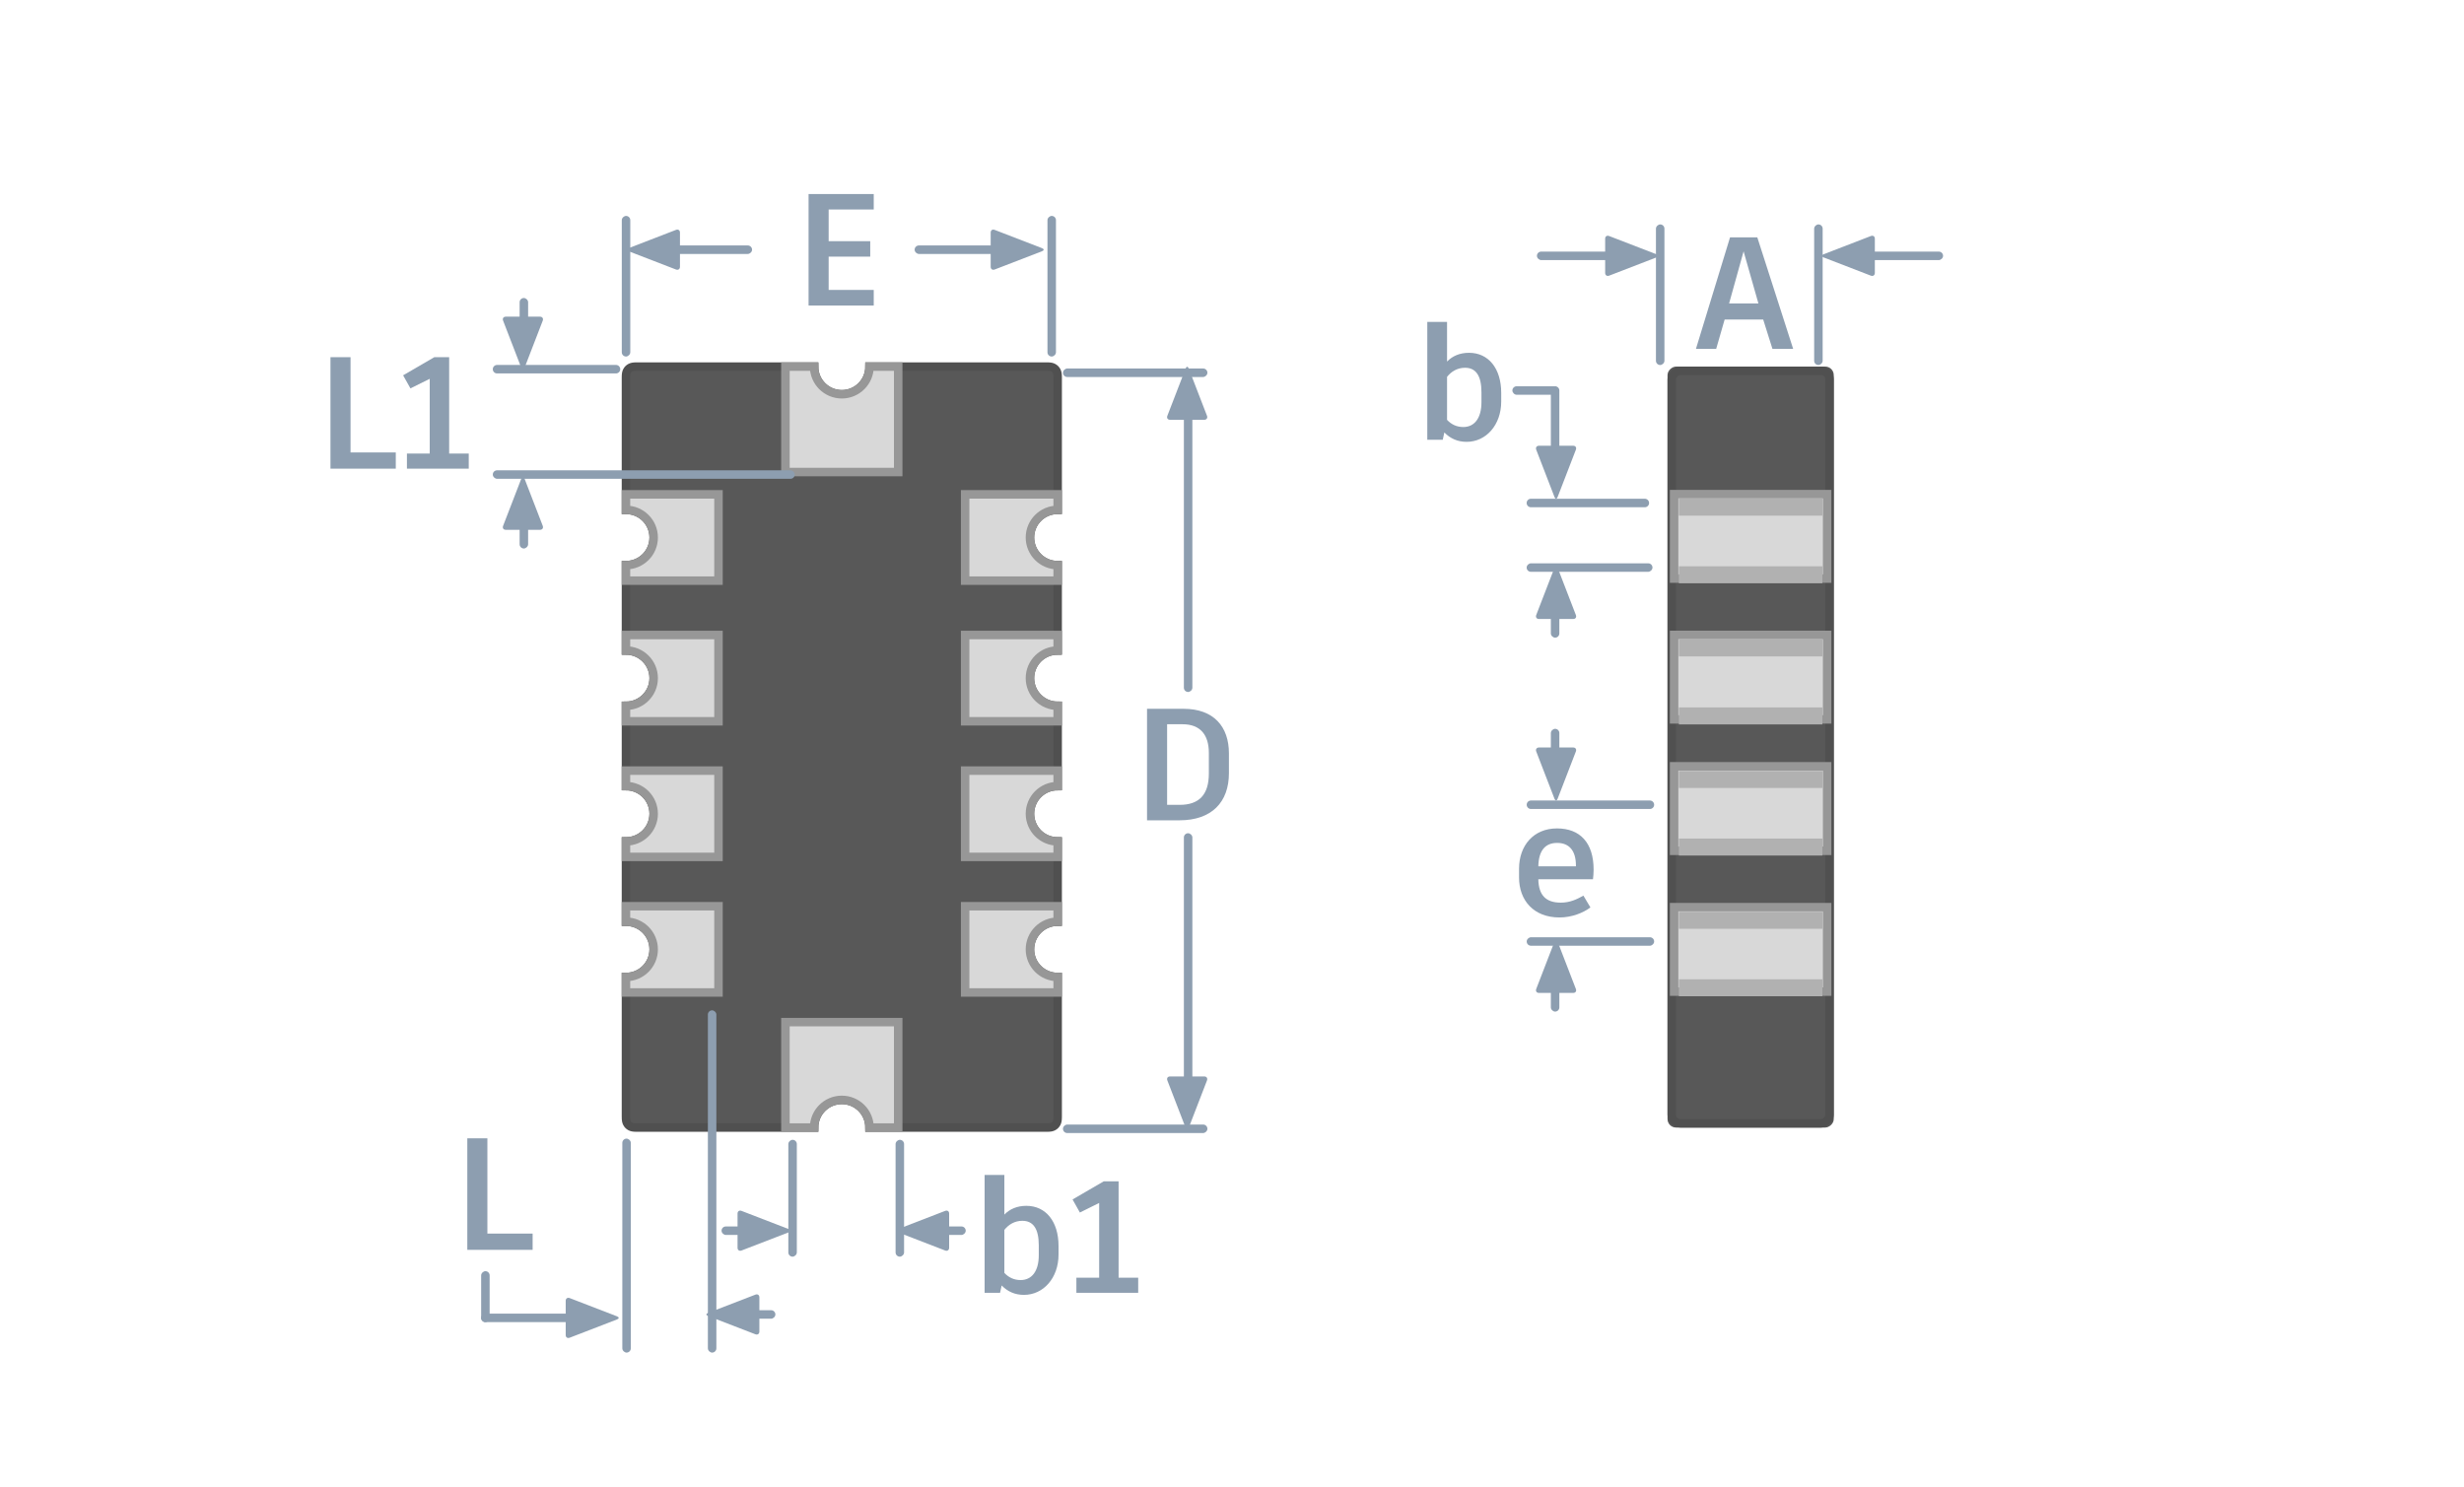 <?xml version="1.0" encoding="UTF-8" standalone="no"?>
<svg width="290px" height="175px" viewBox="0 0 290 175" version="1.1" xmlns="http://www.w3.org/2000/svg" xmlns:xlink="http://www.w3.org/1999/xlink" >
    <!-- Generator: Sketch 48.2 (47327) - http://www.bohemiancoding.com/sketch -->
    <title>ChipArray-4side-FlatConcave-Labeled</title>
    <desc>Created with Sketch.</desc>
    <defs>
        <rect id="path-1" x="0.459" y="0.414" width="89.578" height="19.566" rx="1"></rect>
    </defs>
    <g stroke="none" stroke-width="1" fill="none" fill-rule="evenodd">
        <g>
            <g transform="translate(84, 133)" fill="#8D9EB0">
                <path d="M36.797,8.946 C39.084,8.946 40.584,10.783 40.584,13.671 L40.584,14.684 C40.584,17.44 38.803,19.428 36.515,19.428 C35.447,19.428 34.584,19.034 33.89,18.321 L33.703,19.184 L31.884,19.184 L31.884,5.308 L34.209,5.308 L34.209,9.977 C34.847,9.321 35.709,8.946 36.797,8.946 Z M38.259,14.759 L38.259,13.596 C38.259,11.646 37.603,10.708 36.328,10.708 C35.428,10.708 34.715,11.14 34.209,11.777 L34.209,16.84 C34.715,17.384 35.353,17.684 36.122,17.684 C37.415,17.684 38.259,16.671 38.259,14.759 Z M47.654,17.403 L49.96,17.403 L49.96,19.184 L42.685,19.184 L42.685,17.403 L45.366,17.403 L45.366,8.608 L43.097,9.733 L42.235,8.196 L45.91,6.058 L47.654,6.058 L47.654,17.403 Z"></path>
                <g transform="translate(15.624, 8.257) rotate(270) translate(-15.624, -8.257) translate(8.124, -7.243)">
                    <rect x="0.827" y="8.659" width="13.756" height="1" rx="0.5"></rect>
                    <rect x="0.827" y="21.281" width="13.756" height="1" rx="0.5"></rect>
                    <g transform="translate(1.699, 22.052)">
                        <g transform="translate(2.184, 2.484) rotate(-90) translate(-2.184, -2.484) translate(-0.816, -0.016)">
                            <path d="M2.888,-0.426 C2.988,-0.685 3.152,-0.678 3.249,-0.426 L5.401,5.15 C5.5,5.409 5.365,5.619 5.081,5.619 L1.056,5.619 C0.78,5.619 0.639,5.402 0.736,5.15 L2.888,-0.426 Z" transform="translate(3.069, 2.501) rotate(90) translate(-3.069, -2.501) "></path>
                        </g>
                        <rect x="1.684" y="2.484" width="1" height="5" rx="0.5"></rect>
                    </g>
                    <g transform="translate(3.699, 5.215) scale(1, -1) translate(-3.699, -5.215) translate(0.699, 0.215)">
                        <g transform="translate(3.184, 4.484) rotate(-90) translate(-3.184, -4.484) translate(-0.816, 1.984)">
                            <path d="M3.888,-0.426 C3.988,-0.685 4.152,-0.678 4.249,-0.426 L6.401,5.15 C6.5,5.409 6.365,5.619 6.081,5.619 L2.056,5.619 C1.78,5.619 1.639,5.402 1.736,5.15 L3.888,-0.426 Z" transform="translate(4.069, 2.501) rotate(90) translate(-4.069, -2.501) "></path>
                        </g>
                        <rect x="2.684" y="4.484" width="1" height="4.932" rx="0.5"></rect>
                    </g>
                </g>
            </g>
            <g transform="translate(35, 5)">
                <g transform="translate(169.618, 83) rotate(90) translate(-169.618, -83) translate(124.312, 71.38)">
                    <g>
                        <use fill="#585858" fill-rule="evenodd" xlink:href="#path-1"></use>
                        <rect stroke="#505050" stroke-width="1" x="0.959" y="0.914" width="88.578" height="18.566" rx="1"></rect>
                    </g>
                    <g transform="translate(14.394, 0.322)">
                        <g transform="translate(0.292, 0.12)">
                            <g transform="translate(0.271, 0.117)">
                                <g>
                                    <rect stroke="#979797" fill="#D8D8D8" x="0.513" y="0.632" width="9.945" height="18.014"></rect>
                                    <g transform="translate(1.002, 0.119)" stroke="#B1B1B1">
                                        <rect x="8.507" y="1.576" width="1" height="15.887"></rect>
                                        <rect x="0.545" y="1.576" width="1" height="15.887"></rect>
                                    </g>
                                </g>
                            </g>
                        </g>
                        <g transform="translate(15.839, 0.12)">
                            <g transform="translate(0.913, 0.117)">
                                <g transform="translate(0, 0)">
                                    <rect stroke="#979797" fill="#D8D8D8" x="0.898" y="0.632" width="9.945" height="18.014"></rect>
                                    <g transform="translate(1.002, 0.119)" stroke="#B1B1B1">
                                        <rect x="8.933" y="1.576" width="1" height="15.887"></rect>
                                        <rect x="0.927" y="1.576" width="1" height="15.887"></rect>
                                    </g>
                                </g>
                            </g>
                        </g>
                        <g transform="translate(31.387, 0.12)">
                            <g transform="translate(0.913, 0.117)">
                                <g transform="translate(-0, 0)">
                                    <rect stroke="#979797" fill="#D8D8D8" x="0.821" y="0.632" width="9.945" height="18.014"></rect>
                                    <g transform="translate(1.002, 0.119)" stroke="#B1B1B1">
                                        <rect x="8.821" y="1.576" width="1" height="15.887"></rect>
                                        <rect x="0.865" y="1.576" width="1" height="15.887"></rect>
                                    </g>
                                </g>
                            </g>
                        </g>
                        <g transform="translate(48.039, 0.12)">
                            <g transform="translate(0.913, 0.117)">
                                <g>
                                    <rect stroke="#979797" fill="#D8D8D8" x="0.743" y="0.632" width="9.945" height="18.014"></rect>
                                    <g transform="translate(1.002, 0.119)" stroke="#B1B1B1">
                                        <rect x="8.736" y="1.576" width="1" height="15.887"></rect>
                                        <rect x="0.792" y="1.576" width="1" height="15.887"></rect>
                                    </g>
                                </g>
                            </g>
                        </g>
                    </g>
                </g>
                <g transform="translate(64.09, 83) rotate(90) translate(-64.09, -83) translate(18.785, 57.547)">
                    <path d="M0.459,22.206 L0.459,1.344 C0.459,0.899 0.506,0.737 0.593,0.574 C0.68,0.411 0.808,0.283 0.971,0.196 C1.134,0.109 1.295,0.062 1.741,0.062 L17.323,0.062 C17.323,1.863 18.78,3.323 20.578,3.323 C22.377,3.323 23.834,1.863 23.834,0.062 L33.878,0.062 C33.878,1.863 35.335,3.323 37.134,3.323 C38.932,3.323 40.39,1.863 40.39,0.062 L49.84,0.062 C49.84,1.863 51.298,3.323 53.096,3.323 C54.895,3.323 56.352,1.863 56.352,0.062 L65.803,0.062 C65.803,1.863 67.261,3.323 69.059,3.323 C70.857,3.323 72.315,1.863 72.315,0.062 L88.755,0.062 C89.201,0.062 89.363,0.109 89.526,0.196 C89.689,0.283 89.816,0.411 89.904,0.574 C89.991,0.737 90.037,0.899 90.037,1.344 L90.037,22.206 C88.239,22.206 86.781,23.666 86.781,25.466 C86.781,27.267 88.239,28.727 90.037,28.727 L90.037,49.589 C90.037,50.034 89.991,50.196 89.904,50.359 C89.816,50.522 89.689,50.65 89.526,50.737 C89.363,50.824 89.201,50.87 88.755,50.87 L72.315,50.87 C72.315,49.07 70.857,47.61 69.059,47.61 C67.261,47.61 65.803,49.07 65.803,50.87 L56.352,50.87 C56.352,49.07 54.895,47.61 53.096,47.61 C51.298,47.61 49.84,49.07 49.84,50.87 L40.39,50.87 C40.39,49.07 38.932,47.61 37.134,47.61 C35.335,47.61 33.878,49.07 33.878,50.87 L23.834,50.87 C23.834,49.07 22.377,47.61 20.578,47.61 C18.78,47.61 17.323,49.07 17.323,50.87 L1.741,50.87 C1.295,50.87 1.134,50.824 0.971,50.737 C0.808,50.65 0.68,50.522 0.593,50.359 C0.506,50.196 0.459,50.034 0.459,49.589 L0.459,28.727 C2.257,28.727 3.715,27.267 3.715,25.466 C3.715,23.666 2.257,22.206 0.459,22.206 Z" stroke="#505050" fill="#585858"></path>
                    <path d="M0.459,28.727 C2.257,28.727 3.715,27.267 3.715,25.466 C3.715,23.666 2.257,22.206 0.459,22.206 L0.459,18.83 L12.872,18.83 L12.872,32.103 L0.459,32.103 L0.459,28.727 Z" stroke="#979797" fill="#D8D8D8"></path>
                    <path d="M90.037,22.206 C88.239,22.206 86.781,23.666 86.781,25.466 C86.781,27.267 88.239,28.727 90.037,28.727 L90.037,32.103 L77.624,32.103 L77.624,18.83 L90.037,18.83 L90.037,22.206 Z" stroke="#979797" fill="#D8D8D8"></path>
                    <path d="M17.323,0.062 C17.323,1.863 18.78,3.323 20.578,3.323 C22.377,3.323 23.834,1.863 23.834,0.062 L25.658,0.062 L25.658,10.952 L15.499,10.952 L15.499,0.062 L17.323,0.062 Z" stroke="#979797" fill="#D8D8D8"></path>
                    <path d="M23.834,50.87 C23.834,49.07 22.377,47.61 20.578,47.61 C18.78,47.61 17.323,49.07 17.323,50.87 L15.499,50.87 L15.499,39.981 L25.658,39.981 L25.658,50.87 L23.834,50.87 Z" stroke="#979797" fill="#D8D8D8"></path>
                    <path d="M33.878,0.062 C33.878,1.863 35.335,3.323 37.134,3.323 C38.932,3.323 40.39,1.863 40.39,0.062 L42.213,0.062 L42.213,10.952 L32.055,10.952 L32.055,0.062 L33.878,0.062 Z" stroke="#979797" fill="#D8D8D8"></path>
                    <path d="M40.39,50.87 C40.39,49.07 38.932,47.61 37.134,47.61 C35.335,47.61 33.878,49.07 33.878,50.87 L32.055,50.87 L32.055,39.981 L42.213,39.981 L42.213,50.87 L40.39,50.87 Z" stroke="#979797" fill="#D8D8D8"></path>
                    <path d="M49.84,0.062 C49.84,1.863 51.298,3.323 53.096,3.323 C54.895,3.323 56.352,1.863 56.352,0.062 L58.175,0.062 L58.175,10.952 L48.017,10.952 L48.017,0.062 L49.84,0.062 Z" stroke="#979797" fill="#D8D8D8"></path>
                    <path d="M56.352,50.87 C56.352,49.07 54.895,47.61 53.096,47.61 C51.298,47.61 49.84,49.07 49.84,50.87 L48.017,50.87 L48.017,39.981 L58.175,39.981 L58.175,50.87 L56.352,50.87 Z" stroke="#979797" fill="#D8D8D8"></path>
                    <path d="M65.803,0.062 C65.803,1.863 67.261,3.323 69.059,3.323 C70.857,3.323 72.315,1.863 72.315,0.062 L74.138,0.062 L74.138,10.952 L63.98,10.952 L63.98,0.062 L65.803,0.062 Z" stroke="#979797" fill="#D8D8D8"></path>
                    <path d="M72.315,50.87 C72.315,49.07 70.857,47.61 69.059,47.61 C67.261,47.61 65.803,49.07 65.803,50.87 L63.98,50.87 L63.98,39.981 L74.138,39.981 L74.138,50.87 L72.315,50.87 Z" stroke="#979797" fill="#D8D8D8"></path>
                </g>
            </g>
            <g transform="translate(167, 37)" fill="#8D9EB0">
                <path d="M5.898,4.53 C8.185,4.53 9.685,6.367 9.685,9.255 L9.685,10.268 C9.685,13.024 7.904,15.012 5.616,15.012 C4.547,15.012 3.685,14.618 2.991,13.905 L2.804,14.768 L0.985,14.768 L0.985,0.892 L3.31,0.892 L3.31,5.561 C3.947,4.905 4.81,4.53 5.898,4.53 Z M7.36,10.343 L7.36,9.18 C7.36,7.23 6.704,6.292 5.429,6.292 C4.529,6.292 3.816,6.724 3.31,7.361 L3.31,12.424 C3.816,12.968 4.454,13.268 5.222,13.268 C6.516,13.268 7.36,12.255 7.36,10.343 Z"></path>
                <g transform="translate(18.685, 23.105) rotate(270) translate(-18.685, -23.105) translate(2.185, 14.105)">
                    <path d="M16.894,3.489 C16.894,3.215 17.126,2.993 17.394,2.993 L17.394,2.993 C17.67,2.993 17.894,3.219 17.894,3.489 L17.894,16.908 C17.894,17.182 17.662,17.404 17.394,17.404 L17.394,17.404 C17.118,17.404 16.894,17.177 16.894,16.908 L16.894,3.489 Z"></path>
                    <rect x="9.294" y="2.993" width="1" height="14.81" rx="0.5"></rect>
                    <g transform="translate(17.085, 0.954)">
                        <g transform="translate(4, 5.5) scale(-1, 1) translate(-4, -5.5) translate(-0, 3)">
                            <path d="M3.888,-0.426 C3.988,-0.685 4.152,-0.678 4.249,-0.426 L6.401,5.15 C6.5,5.409 6.365,5.619 6.081,5.619 L2.056,5.619 C1.78,5.619 1.639,5.402 1.736,5.15 L3.888,-0.426 Z" transform="translate(4.069, 2.501) rotate(90) translate(-4.069, -2.501) "></path>
                        </g>
                        <rect x="3.853" y="4.889" width="10.197" height="1" rx="0.5"></rect>
                        <rect transform="translate(13.55, 3.057) rotate(90) translate(-13.55, -3.057) " x="10.853" y="2.557" width="5.395" height="1" rx="0.5"></rect>
                    </g>
                    <g transform="translate(4.789, 6.454) scale(-1, 1) translate(-4.789, -6.454) translate(0.789, 4.954)">
                        <g transform="translate(2, 1.5) scale(-1, 1) translate(-2, -1.5) translate(-1, -1)">
                            <path d="M2.888,-0.426 C2.988,-0.685 3.152,-0.678 3.249,-0.426 L5.401,5.15 C5.5,5.409 5.365,5.619 5.081,5.619 L1.056,5.619 C0.78,5.619 0.639,5.402 0.736,5.15 L2.888,-0.426 Z" transform="translate(3.069, 2.501) rotate(90) translate(-3.069, -2.501) "></path>
                        </g>
                        <rect x="1.853" y="0.889" width="5.395" height="1" rx="0.5"></rect>
                    </g>
                </g>
            </g>
            <g transform="translate(38, 33)" fill="#8D9EB0">
                <path d="M3.256,20.257 L8.582,20.257 L8.582,22.17 L0.894,22.17 L0.894,9.044 L3.256,9.044 L3.256,20.257 Z M14.864,20.388 L17.17,20.388 L17.17,22.17 L9.894,22.17 L9.894,20.388 L12.576,20.388 L12.576,11.594 L10.307,12.719 L9.444,11.181 L13.12,9.044 L14.864,9.044 L14.864,20.388 Z"></path>
                <g transform="translate(38, 16.607) scale(1, -1) rotate(90) translate(-38, -16.607) translate(22, -1.393)">
                    <path d="M21.648,21.499 C21.648,21.223 21.88,21 22.148,21 L22.148,21 C22.424,21 22.648,21.224 22.648,21.499 L22.648,35.501 C22.648,35.777 22.416,36 22.148,36 L22.148,36 C21.872,36 21.648,35.776 21.648,35.501 L21.648,21.499 Z"></path>
                    <rect x="9.244" y="0.464" width="1" height="35.536" rx="0.5"></rect>
                    <g transform="translate(23.28, 30.954)">
                        <g transform="translate(2, 1.5) scale(-1, 1) translate(-2, -1.5) translate(-1, -1)">
                            <path d="M2.888,-0.426 C2.988,-0.685 3.152,-0.678 3.249,-0.426 L5.401,5.15 C5.5,5.409 5.365,5.619 5.081,5.619 L1.056,5.619 C0.78,5.619 0.639,5.402 0.736,5.15 L2.888,-0.426 Z" transform="translate(3.069, 2.501) rotate(90) translate(-3.069, -2.501) "></path>
                        </g>
                        <rect x="1.853" y="0.889" width="5.395" height="1" rx="0.5"></rect>
                    </g>
                    <g transform="translate(4.288, 32.454) scale(-1, 1) translate(-4.288, -32.454) translate(0.288, 30.954)">
                        <g transform="translate(2, 1.5) scale(-1, 1) translate(-2, -1.5) translate(-1, -1)">
                            <path d="M2.888,-0.426 C2.988,-0.685 3.152,-0.678 3.249,-0.426 L5.401,5.15 C5.5,5.409 5.365,5.619 5.081,5.619 L1.056,5.619 C0.78,5.619 0.639,5.402 0.736,5.15 L2.888,-0.426 Z" transform="translate(3.069, 2.501) rotate(90) translate(-3.069, -2.501) "></path>
                        </g>
                        <rect x="1.853" y="0.889" width="5.395" height="1" rx="0.5"></rect>
                    </g>
                </g>
            </g>
            <g transform="translate(125, 43)" fill="#8D9EB0">
                <path d="M14.294,40.437 C17.857,40.437 19.638,42.537 19.638,45.687 L19.638,48.013 C19.638,51.425 17.613,53.563 13.825,53.563 L10,53.563 L10,40.437 L14.294,40.437 Z M17.276,48.05 L17.276,45.631 C17.276,43.493 16.263,42.256 14.182,42.256 L12.363,42.256 L12.363,51.744 L13.844,51.744 C16.132,51.744 17.276,50.544 17.276,48.05 Z"></path>
                <g transform="translate(9, 45.5) rotate(90) translate(-9, -45.5) translate(-36.5, 36.5)">
                    <g transform="translate(0.34, 0.775)">
                        <g transform="translate(3.027, 2.5) scale(-1, 1) translate(-3.027, -2.5) translate(0.027, 0)">
                            <path d="M2.888,-0.426 C2.988,-0.685 3.152,-0.678 3.249,-0.426 L5.401,5.15 C5.5,5.409 5.365,5.619 5.081,5.619 L1.056,5.619 C0.78,5.619 0.639,5.402 0.736,5.15 L2.888,-0.426 Z" transform="translate(3.069, 2.501) rotate(90) translate(-3.069, -2.501) "></path>
                        </g>
                        <rect x="2.879" y="1.889" width="35.238" height="1" rx="0.5"></rect>
                    </g>
                    <g transform="translate(72.293, 3.275) scale(-1, 1) translate(-72.293, -3.275) translate(54.793, 0.775)">
                        <g transform="translate(3.027, 2.5) scale(-1, 1) translate(-3.027, -2.5) translate(0.027, 0)">
                            <path d="M2.888,-0.426 C2.988,-0.685 3.152,-0.678 3.249,-0.426 L5.401,5.15 C5.5,5.409 5.365,5.619 5.081,5.619 L1.056,5.619 C0.78,5.619 0.639,5.402 0.736,5.15 L2.888,-0.426 Z" transform="translate(3.069, 2.501) rotate(90) translate(-3.069, -2.501) "></path>
                        </g>
                        <rect x="2.879" y="1.889" width="31.829" height="1" rx="0.5"></rect>
                    </g>
                    <rect x="0.379" y="0.895" width="1" height="17" rx="0.5"></rect>
                    <rect x="89.377" y="0.895" width="1" height="17" rx="0.5"></rect>
                </g>
            </g>
            <g transform="translate(180, 26)" fill="#8D9EB0">
                <path d="M28.606,15.063 L27.519,11.613 L22.981,11.613 L21.987,15.063 L19.605,15.063 L23.618,1.937 L26.825,1.937 L31.044,15.063 L28.606,15.063 Z M25.212,3.587 L23.506,9.719 L26.956,9.719 L25.212,3.587 Z"></path>
                <g transform="translate(24.737, 8.5) rotate(270) translate(-24.737, -8.5) translate(16.237, -16)">
                    <rect x="0.031" y="14.659" width="16.552" height="1" rx="0.5"></rect>
                    <rect x="0.031" y="33.281" width="16.552" height="1" rx="0.5"></rect>
                    <g transform="translate(10.699, 34.889)">
                        <g transform="translate(2.184, 2.484) rotate(-90) translate(-2.184, -2.484) translate(-0.816, -0.016)">
                            <path d="M2.888,-0.426 C2.988,-0.685 3.152,-0.678 3.249,-0.426 L5.401,5.15 C5.5,5.409 5.365,5.619 5.081,5.619 L1.056,5.619 C0.78,5.619 0.639,5.402 0.736,5.15 L2.888,-0.426 Z" transform="translate(3.069, 2.501) rotate(90) translate(-3.069, -2.501) "></path>
                        </g>
                        <rect x="1.684" y="2.484" width="1" height="11.08" rx="0.5"></rect>
                    </g>
                    <g transform="translate(12.699, 7.215) scale(1, -1) translate(-12.699, -7.215) translate(10.699, 0.215)">
                        <g transform="translate(2.184, 2.484) rotate(-90) translate(-2.184, -2.484) translate(-0.816, -0.016)">
                            <path d="M2.888,-0.426 C2.988,-0.685 3.152,-0.678 3.249,-0.426 L5.401,5.15 C5.5,5.409 5.365,5.619 5.081,5.619 L1.056,5.619 C0.78,5.619 0.639,5.402 0.736,5.15 L2.888,-0.426 Z" transform="translate(3.069, 2.501) rotate(90) translate(-3.069, -2.501) "></path>
                        </g>
                        <rect x="1.684" y="2.484" width="1" height="11.08" rx="0.5"></rect>
                    </g>
                </g>
            </g>
            <g transform="translate(82.884, 133.607)"></g>
            <g transform="translate(73, 22)" fill="#8D9EB0">
                <g>
                    <polygon points="29.835 2.66 24.528 2.66 24.528 6.391 29.422 6.391 29.422 8.21 24.528 8.21 24.528 12.129 29.835 12.129 29.835 13.967 22.165 13.967 22.165 0.841 29.835 0.841"></polygon>
                    <g transform="translate(26, 11.5) rotate(270) translate(-26, -11.5) translate(17.5, -14.5)">
                        <rect x="0.031" y="0.181" width="16.552" height="1" rx="0.5"></rect>
                        <rect x="0.031" y="50.281" width="16.552" height="1" rx="0.5"></rect>
                        <g transform="translate(9.422, 0.495)">
                            <g transform="translate(3.184, 3.484) rotate(-90) translate(-3.184, -3.484) translate(0.184, 0.984)">
                                <path d="M2.888,-0.426 C2.988,-0.685 3.152,-0.678 3.249,-0.426 L5.401,5.15 C5.5,5.409 5.365,5.619 5.081,5.619 L1.056,5.619 C0.78,5.619 0.639,5.402 0.736,5.15 L2.888,-0.426 Z" transform="translate(3.069, 2.501) rotate(90) translate(-3.069, -2.501) "></path>
                            </g>
                            <rect x="2.684" y="3.484" width="1" height="11.535" rx="0.5"></rect>
                        </g>
                        <g transform="translate(12.422, 41.631) scale(1, -1) translate(-12.422, -41.631) translate(10.422, 34.131)">
                            <g transform="translate(2.184, 2.484) rotate(-90) translate(-2.184, -2.484) translate(-0.816, -0.016)">
                                <path d="M2.888,-0.426 C2.988,-0.685 3.152,-0.678 3.249,-0.426 L5.401,5.15 C5.5,5.409 5.365,5.619 5.081,5.619 L1.056,5.619 C0.78,5.619 0.639,5.402 0.736,5.15 L2.888,-0.426 Z" transform="translate(3.069, 2.501) rotate(90) translate(-3.069, -2.501) "></path>
                            </g>
                            <rect x="1.684" y="2.484" width="1" height="12" rx="0.5"></rect>
                        </g>
                    </g>
                </g>
            </g>
            <g transform="translate(55, 118)" fill="#8D9EB0">
                <polygon points="2.363 27.213 7.688 27.213 7.688 29.126 0 29.126 0 16 2.363 16"></polygon>
                <g transform="translate(19.5, 21) scale(-1, 1) rotate(270) translate(-19.5, -21) translate(-1, 3)">
                    <g transform="translate(6.179, 28.371) scale(1, -1) translate(-6.179, -28.371) translate(2.179, 20.871)">
                        <g transform="translate(2.184, 13) rotate(90) translate(-2.184, -13) translate(-0.816, 10.5)">
                            <path d="M2.888,-0.426 C2.988,-0.685 3.152,-0.678 3.249,-0.426 L5.401,5.15 C5.5,5.409 5.365,5.619 5.081,5.619 L1.056,5.619 C0.78,5.619 0.639,5.402 0.736,5.15 L2.888,-0.426 Z" transform="translate(3.069, 2.501) rotate(90) translate(-3.069, -2.501) "></path>
                        </g>
                        <rect x="1.684" y="0" width="1" height="12.01" rx="0.5"></rect>
                        <rect x="1.684" y="0" width="6" height="1" rx="0.5"></rect>
                    </g>
                    <rect x="0.278" y="8.187" width="40.289" height="1" rx="0.5"></rect>
                    <g transform="translate(4.582, 5.658) scale(1, -1) translate(-4.582, -5.658) translate(1.582, 0.658)">
                        <g transform="translate(3.184, 4.484) rotate(-90) translate(-3.184, -4.484) translate(-0.816, 1.984)">
                            <path d="M3.888,-0.426 C3.988,-0.685 4.152,-0.678 4.249,-0.426 L6.401,5.15 C6.5,5.409 6.365,5.619 6.081,5.619 L2.056,5.619 C1.78,5.619 1.639,5.402 1.736,5.15 L3.888,-0.426 Z" transform="translate(4.069, 2.501) rotate(90) translate(-4.069, -2.501) "></path>
                        </g>
                        <rect x="2.684" y="4.484" width="1" height="4.932" rx="0.5"></rect>
                    </g>
                    <rect x="0.278" y="18.257" width="25.188" height="1" rx="0.5"></rect>
                </g>
            </g>
            <g transform="translate(178, 84)" fill="#8D9EB0">
                <g transform="translate(9.185, 18.5) rotate(270) translate(-9.185, -18.5) translate(-8.815, 11)">
                    <path d="M25.268,0.499 C25.268,0.223 25.5,0 25.768,0 L25.768,0 C26.044,0 26.268,0.224 26.268,0.499 L26.268,14.501 C26.268,14.777 26.036,15 25.768,15 L25.768,15 C25.492,15 25.268,14.776 25.268,14.501 L25.268,0.499 Z"></path>
                    <rect x="9.171" y="0" width="1" height="15" rx="0.5"></rect>
                    <g transform="translate(27.459, 1.954)">
                        <g transform="translate(2, 1.5) scale(-1, 1) translate(-2, -1.5) translate(-1, -1)">
                            <path d="M2.888,-0.426 C2.988,-0.685 3.152,-0.678 3.249,-0.426 L5.401,5.15 C5.5,5.409 5.365,5.619 5.081,5.619 L1.056,5.619 C0.78,5.619 0.639,5.402 0.736,5.15 L2.888,-0.426 Z" transform="translate(3.069, 2.501) rotate(90) translate(-3.069, -2.501) "></path>
                        </g>
                        <rect x="1.853" y="0.889" width="5.395" height="1" rx="0.5"></rect>
                    </g>
                    <g transform="translate(4.666, 3.454) scale(-1, 1) translate(-4.666, -3.454) translate(0.666, 1.954)">
                        <g transform="translate(2, 1.5) scale(-1, 1) translate(-2, -1.5) translate(-1, -1)">
                            <path d="M2.888,-0.426 C2.988,-0.685 3.152,-0.678 3.249,-0.426 L5.401,5.15 C5.5,5.409 5.365,5.619 5.081,5.619 L1.056,5.619 C0.78,5.619 0.639,5.402 0.736,5.15 L2.888,-0.426 Z" transform="translate(3.069, 2.501) rotate(90) translate(-3.069, -2.501) "></path>
                        </g>
                        <rect x="1.853" y="0.889" width="5.395" height="1" rx="0.5"></rect>
                    </g>
                </g>
                <path d="M9.56,18.375 C9.56,18.787 9.522,19.2 9.485,19.5 L3.053,19.5 C3.09,21.412 3.972,22.256 5.697,22.256 C6.784,22.256 7.591,21.862 8.359,21.431 L9.185,22.819 C8.341,23.456 6.991,24 5.547,24 C2.509,24 0.784,21.994 0.784,19.293 L0.784,18.262 C0.784,15.562 2.472,13.518 5.247,13.518 C7.966,13.518 9.56,15.206 9.56,18.375 Z M7.478,17.981 L7.478,17.887 C7.478,16.162 6.709,15.224 5.265,15.224 C3.84,15.224 3.09,16.162 3.053,17.981 L7.478,17.981 Z"></path>
            </g>
        </g>
    </g>
</svg>
